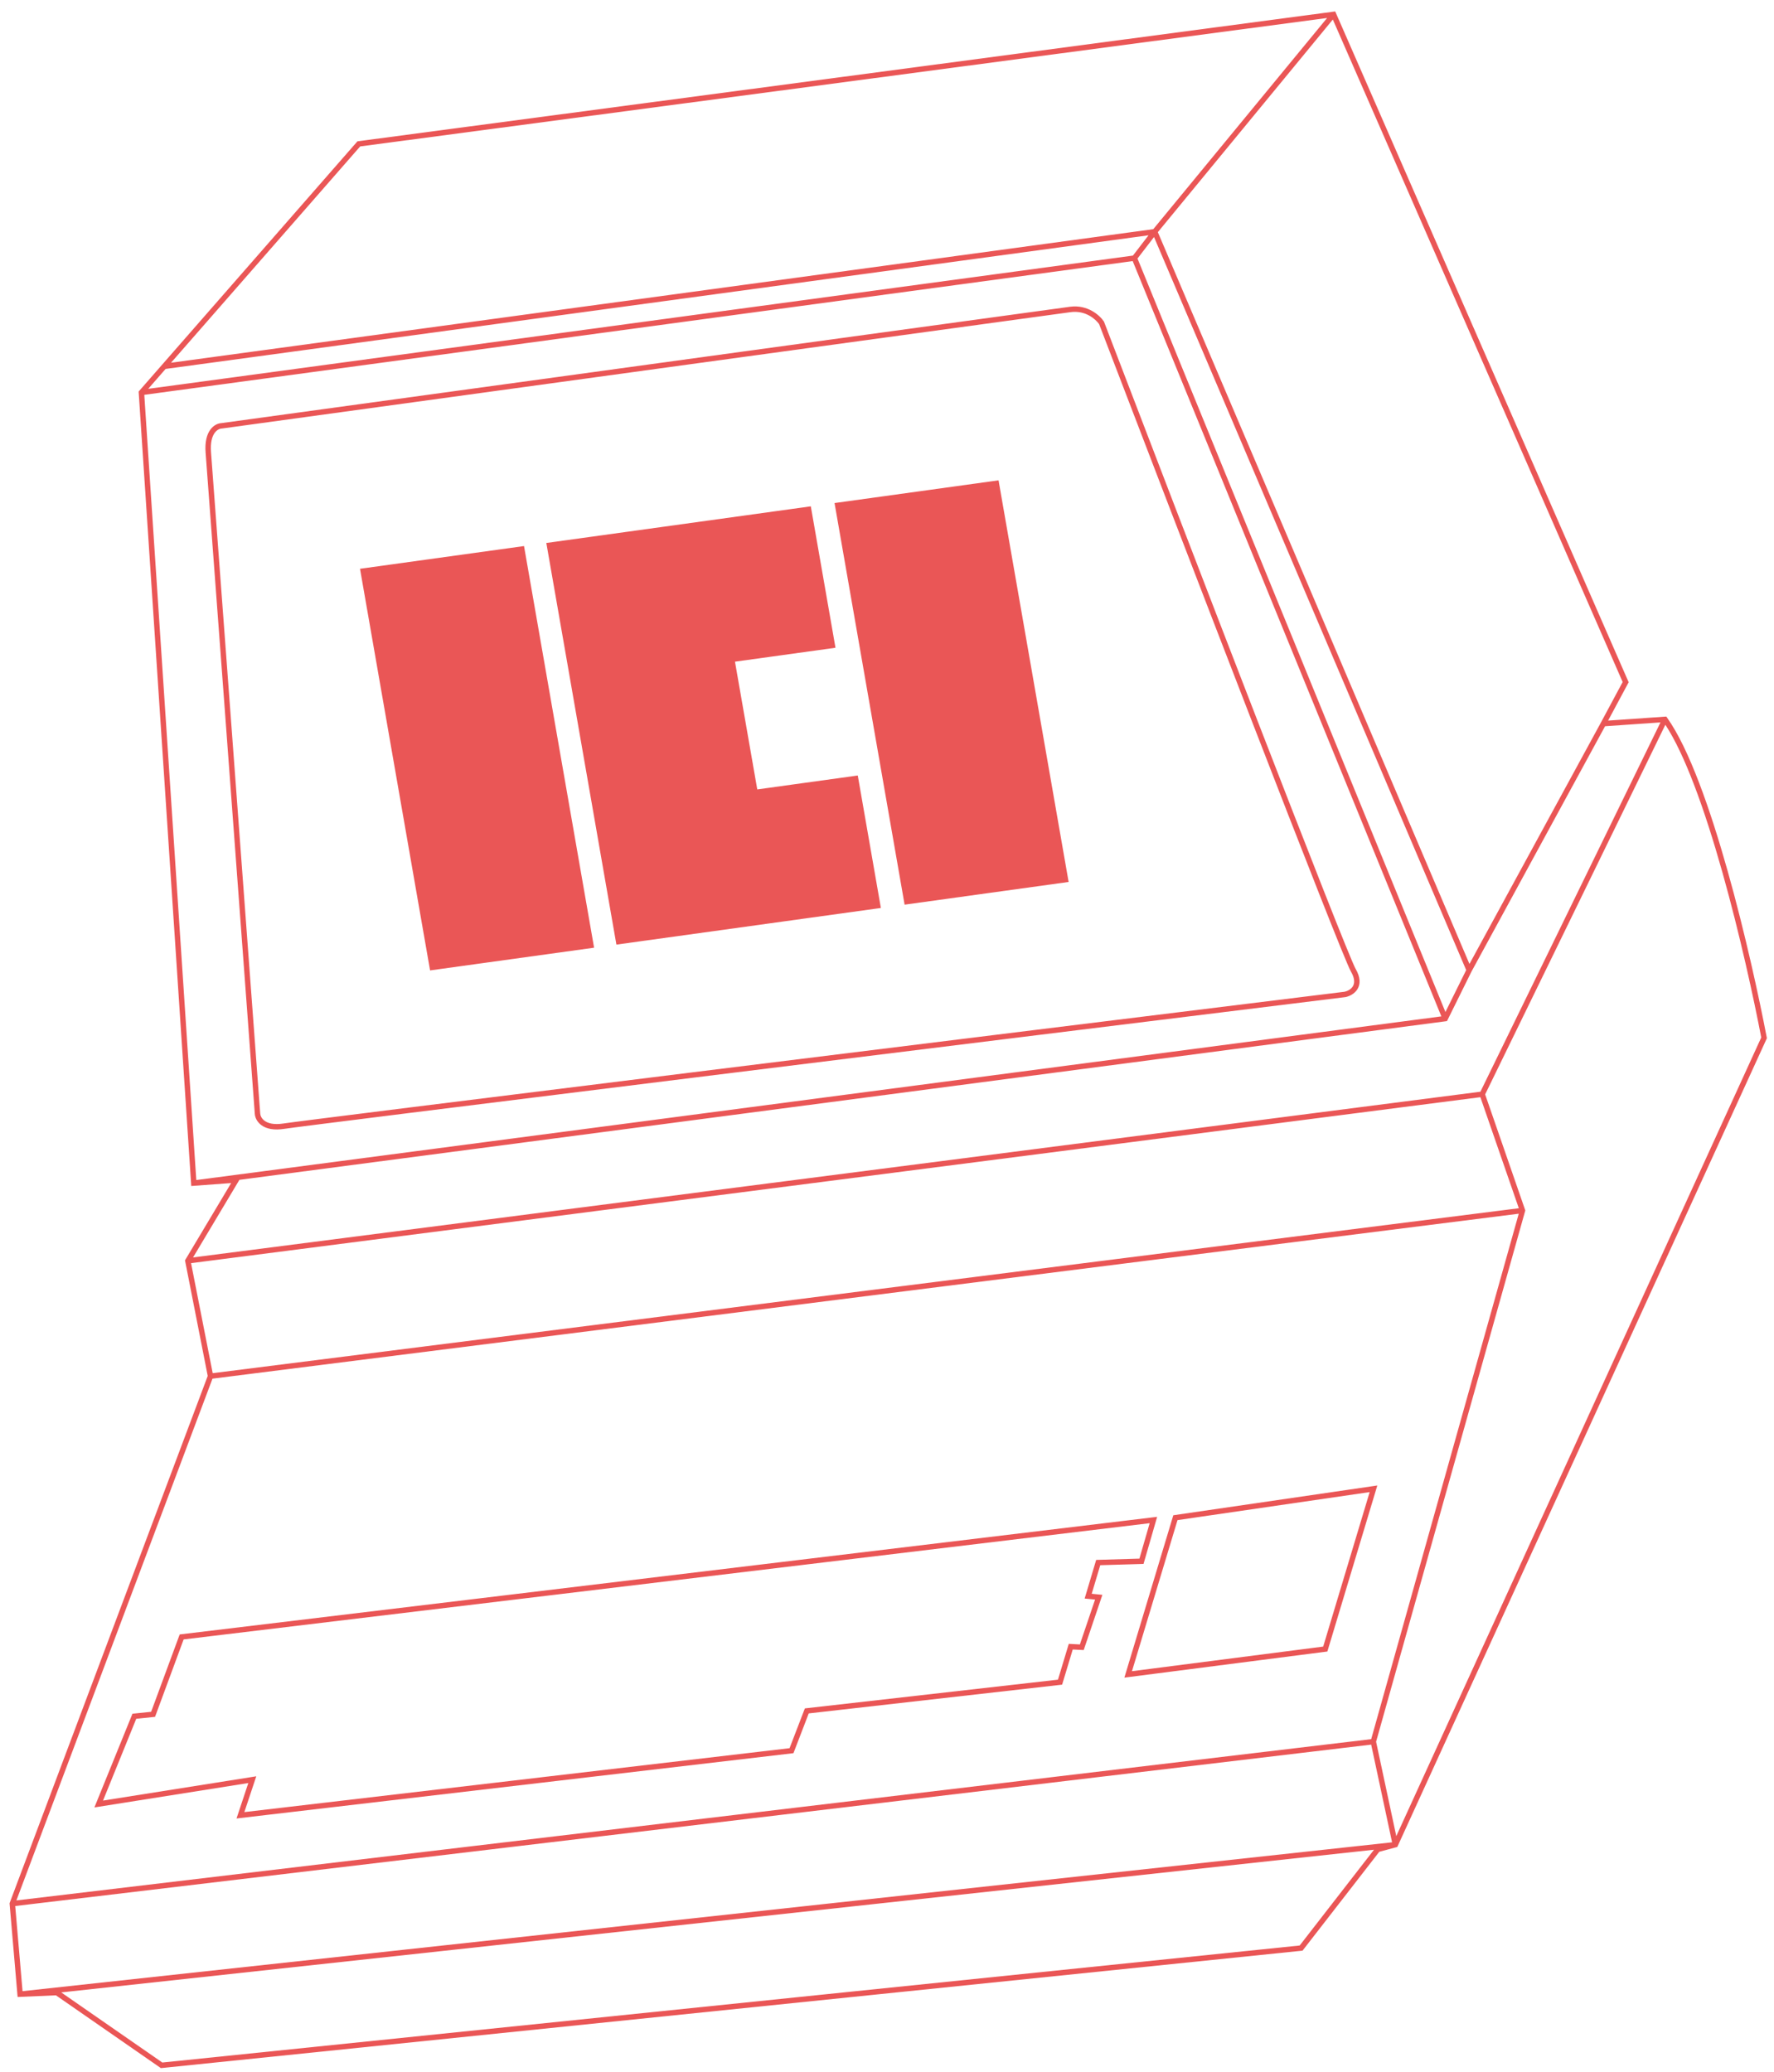 <svg width="131" height="153" viewBox="0 0 131 153" fill="none" xmlns="http://www.w3.org/2000/svg">
<path fill-rule="evenodd" clip-rule="evenodd" d="M26.469 10.426L26.395 10.436L26.345 10.493L11.977 26.924L10.293 28.851L10.238 28.913L10.243 28.996L14.11 87.38L14.123 87.581L14.324 87.566L17.07 87.364L13.7 93.004L13.661 93.07L13.676 93.146L15.339 101.607L0.721 140.506L0.705 140.548L0.709 140.593L1.284 147.277L1.301 147.468L1.492 147.46L4.129 147.346L11.82 152.679L11.881 152.721L11.954 152.714L96.1 144.056L96.185 144.047L96.237 143.98L101.851 136.747L103.091 136.415L103.182 136.39L103.221 136.305L130.449 76.723L130.475 76.665L130.463 76.603C129.902 73.67 128.87 68.912 127.578 64.321C126.932 62.026 126.22 59.77 125.469 57.804C124.719 55.841 123.925 54.155 123.111 53.007L123.047 52.916L122.934 52.923L118.749 53.213L120.222 50.467L120.268 50.382L120.229 50.292L98.658 0.983L98.598 0.845L98.449 0.865L26.469 10.426ZM17.611 87.239L17.678 87.126L106.745 75.418L106.851 75.404L106.899 75.308L108.667 71.735L108.669 71.732L118.525 53.63L122.617 53.346L109.321 80.618L14.255 92.856L17.611 87.239ZM118.226 53.343L108.511 71.184L85.5 17.144L98.422 1.442L119.824 50.364L118.226 53.342L118.226 53.343ZM108.269 71.637L85.218 17.504L83.998 19.092L106.737 74.733L108.269 71.637ZM84.813 17.375L83.661 18.874L10.945 28.713L12.229 27.244L84.813 17.375ZM83.643 19.28L10.655 29.156L14.495 87.141L106.436 75.055L83.643 19.28ZM85.163 16.923L12.63 26.786L26.597 10.813L97.998 1.329L85.163 16.923ZM109.67 80.816L122.977 53.52C123.696 54.616 124.41 56.153 125.095 57.947C125.841 59.898 126.549 62.141 127.193 64.43C128.472 68.974 129.496 73.685 130.058 76.615L103.108 135.589L101.617 128.619L112.618 89.445L112.635 89.385L112.614 89.326L109.67 80.816ZM101.254 128.832L102.797 136.047L1.665 147.039L1.124 140.752L101.254 128.832ZM11.987 152.308L4.521 147.131L101.463 136.594L95.974 143.667L11.987 152.308ZM101.255 128.429L1.211 140.338L15.691 101.808L112.151 89.627L101.255 128.429ZM112.156 89.223L15.707 101.403L14.109 93.278L109.318 81.022L112.156 89.223ZM79.027 22.651C77.822 22.808 36.74 28.446 16.342 31.246C16.091 31.259 15.765 31.4 15.521 31.743C15.274 32.092 15.12 32.633 15.184 33.436C15.307 34.981 17.656 66.618 18.815 82.246C18.83 82.506 18.97 82.855 19.321 83.103C19.674 83.353 20.217 83.483 21.008 83.358C22.517 83.119 73.86 76.775 99.349 73.632L99.358 73.631L99.367 73.629C99.642 73.57 100.024 73.396 100.24 73.046C100.466 72.678 100.472 72.175 100.103 71.542C100.068 71.482 99.986 71.304 99.857 71.003C99.731 70.707 99.564 70.306 99.362 69.808C98.957 68.814 98.409 67.44 97.753 65.775C96.44 62.445 94.692 57.956 92.781 53.02C88.959 43.148 84.485 31.494 81.531 23.773L81.523 23.753L81.511 23.735C81.222 23.297 80.33 22.482 79.027 22.651ZM15.583 33.404C15.524 32.663 15.67 32.224 15.847 31.975C16.025 31.725 16.243 31.65 16.367 31.645L16.377 31.645L16.387 31.644C36.784 28.843 77.875 23.204 79.078 23.048C80.165 22.907 80.917 23.577 81.165 23.938C84.12 31.659 88.59 43.301 92.408 53.164C94.319 58.1 96.067 62.591 97.381 65.921C98.037 67.587 98.586 68.963 98.991 69.959C99.194 70.457 99.362 70.862 99.49 71.16C99.615 71.453 99.707 71.657 99.758 71.744C100.077 72.291 100.025 72.631 99.899 72.837C99.763 73.058 99.503 73.189 99.291 73.236C73.807 76.378 22.463 82.723 20.945 82.963C20.222 83.077 19.795 82.948 19.552 82.776C19.307 82.603 19.223 82.37 19.214 82.221L19.214 82.218C18.055 66.592 15.706 34.95 15.583 33.404ZM13.391 120.682L13.27 120.696L13.227 120.811L11.161 126.408L9.9 126.539L9.781 126.551L9.736 126.663L7.104 133.143L6.971 133.471L7.321 133.416L18.337 131.67L17.565 133.989L17.466 134.287L17.778 134.25L58.471 129.479L58.591 129.465L58.635 129.353L59.72 126.528L78.301 124.419L78.432 124.404L78.47 124.278L79.216 121.807L79.874 121.842L80.025 121.85L80.074 121.706L81.324 118.011L81.405 117.772L81.154 117.747L80.617 117.694L81.247 115.583L84.297 115.493L84.443 115.488L84.484 115.348L85.365 112.302L85.449 112.012L85.149 112.048L13.391 120.682ZM11.493 126.664L13.56 121.064L84.897 112.481L84.14 115.097L81.091 115.188L80.946 115.192L80.905 115.331L80.165 117.812L80.095 118.045L80.337 118.069L80.865 118.121L79.743 121.435L79.08 121.4L78.924 121.391L78.878 121.541L78.125 124.036L59.555 126.144L59.434 126.158L59.391 126.271L58.305 129.096L18.044 133.816L18.821 131.484L18.925 131.172L18.6 131.224L7.608 132.965L10.061 126.924L11.325 126.794L11.449 126.781L11.493 126.664ZM86.769 111.877L86.643 111.895L86.606 112.017L83.118 123.59L83.029 123.886L83.335 123.846L97.89 121.973L98.019 121.956L98.056 121.832L101.616 109.999L101.706 109.698L101.395 109.743L86.769 111.877ZM83.59 123.41L86.953 112.254L101.142 110.184L97.71 121.593L83.59 123.41ZM73.737 35.47L61.626 37.148L66.8 66.806L78.912 65.129L73.737 35.47ZM38.696 40.324L26.585 42.002L31.759 71.661L43.87 69.983L38.696 40.324ZM59.874 37.39L61.696 47.834L54.274 48.862L55.92 58.295L63.342 57.267L65.048 67.049L45.518 69.755L40.343 40.096L59.874 37.39Z" fill="#EA5656"/>
</svg>
